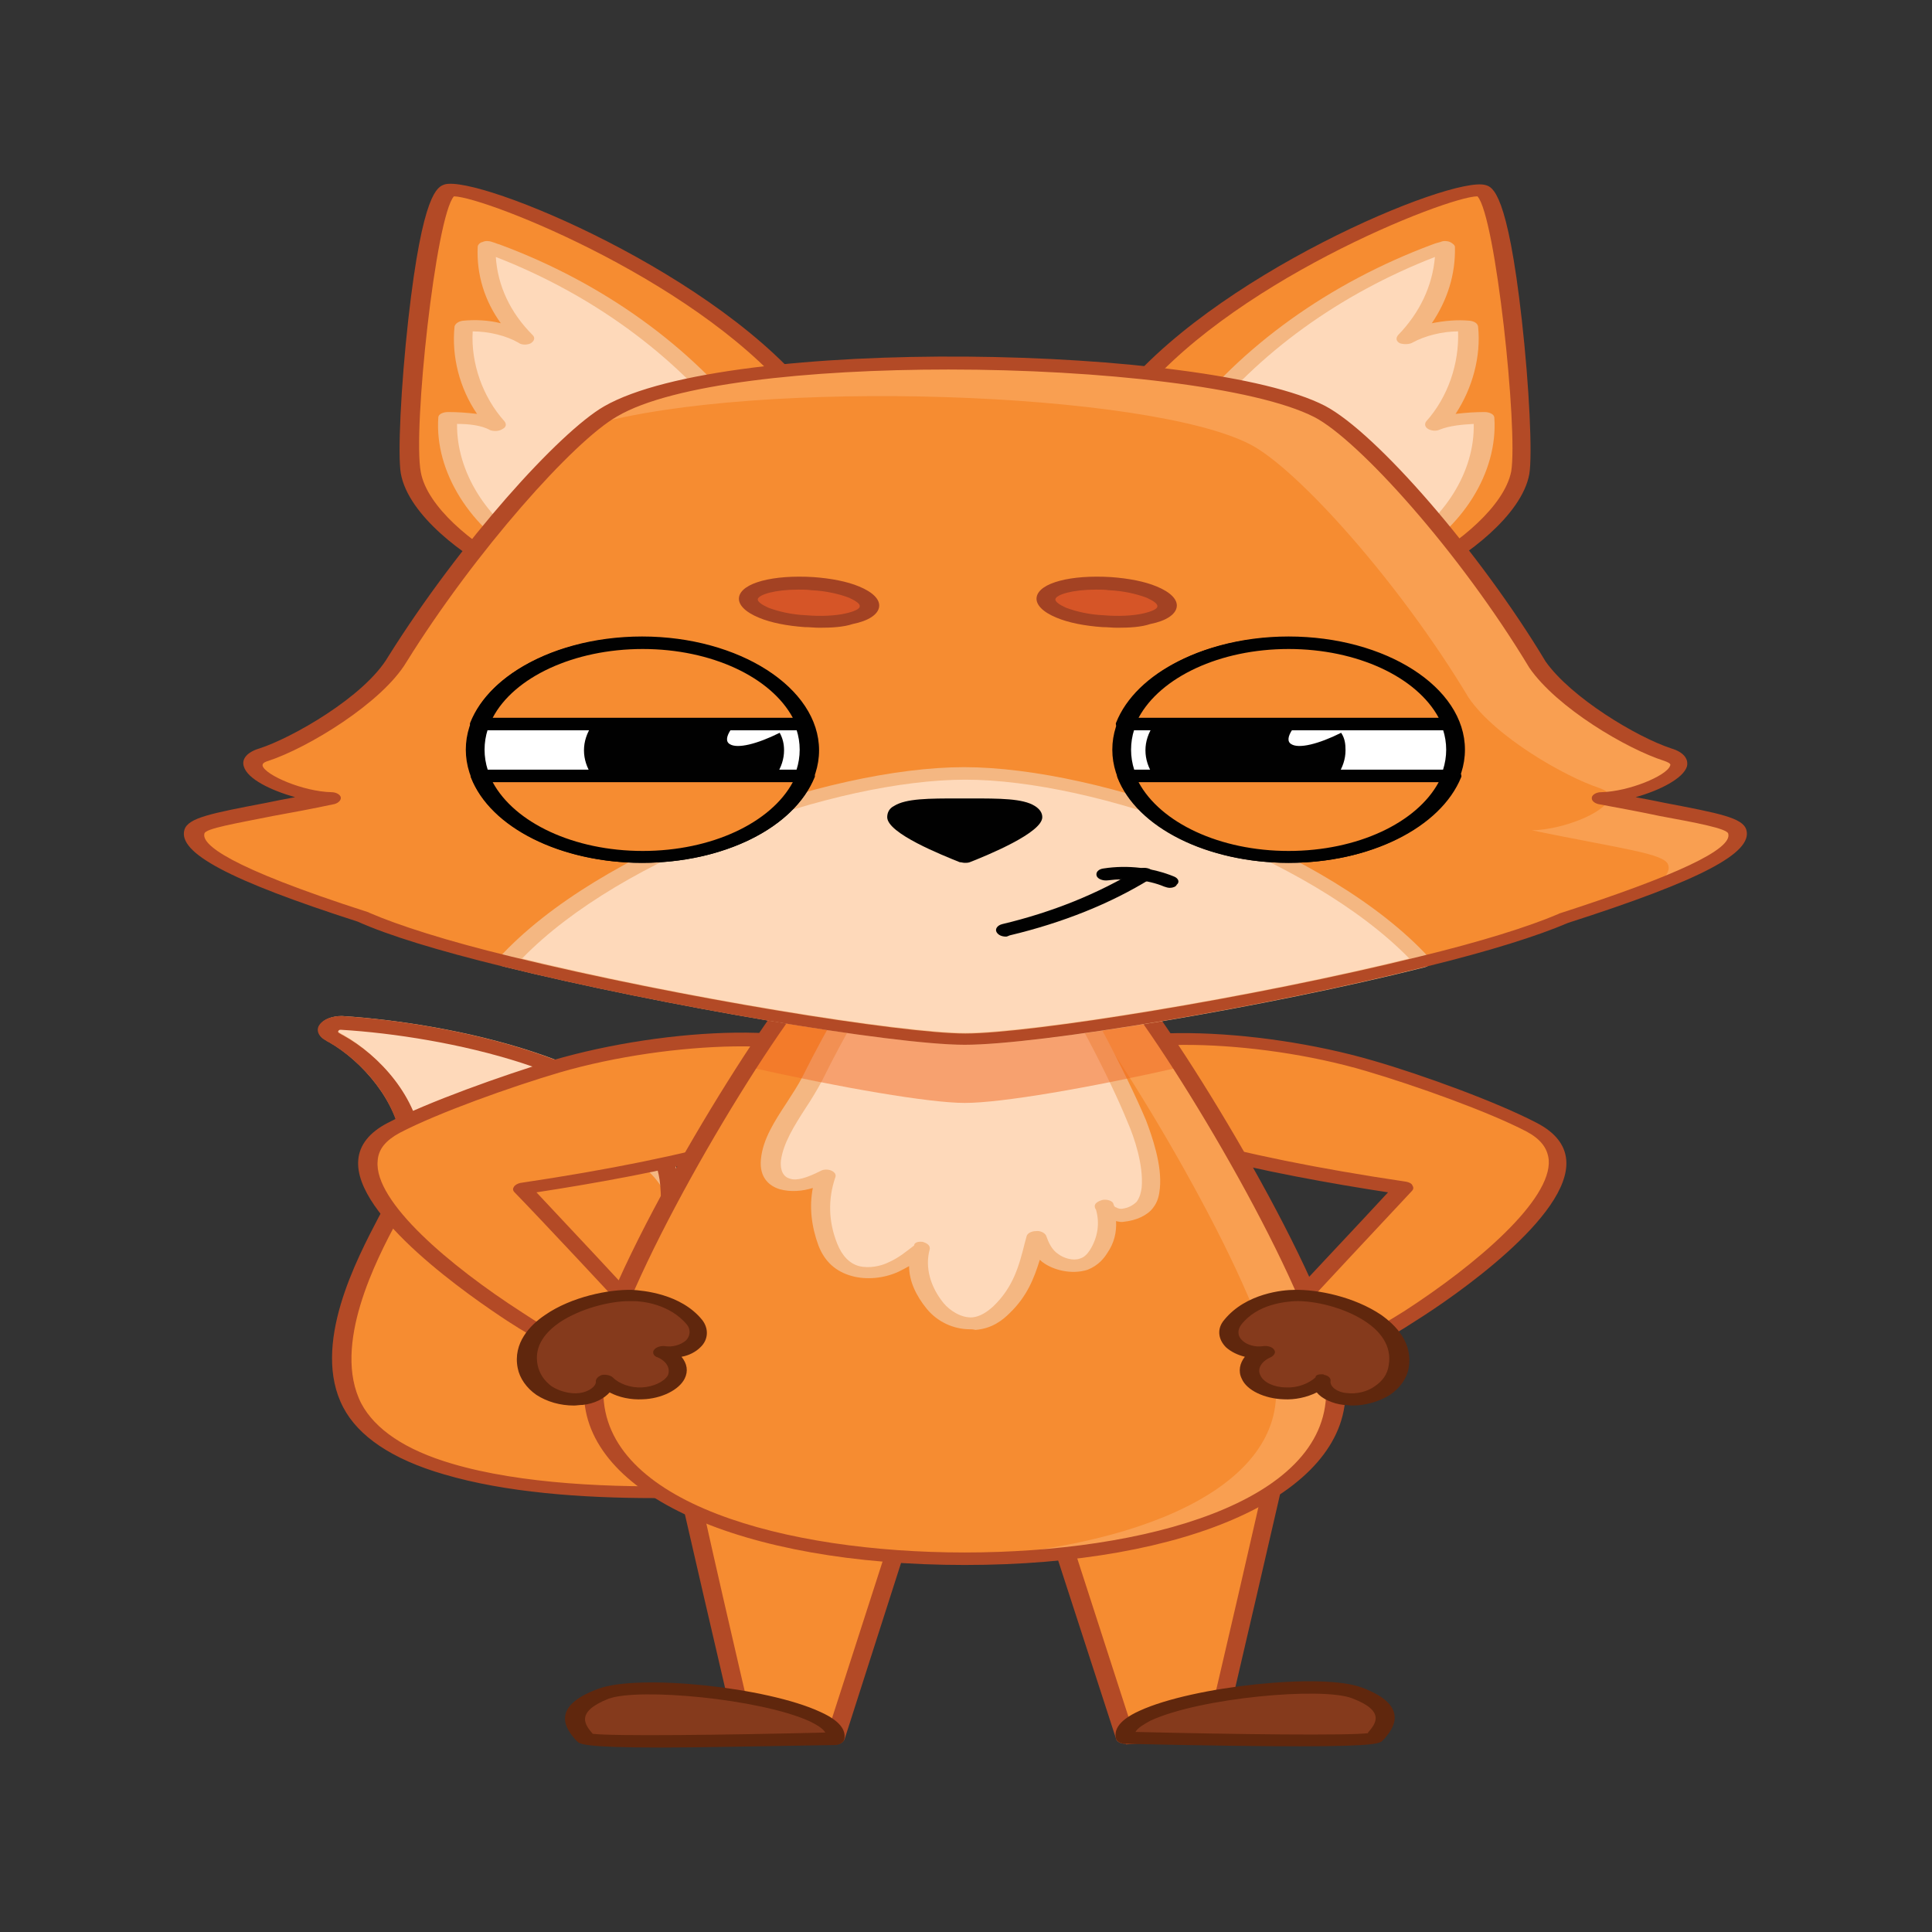<?xml version="1.0" encoding="utf-8"?>
<!-- Generator: Adobe Illustrator 25.2.1, SVG Export Plug-In . SVG Version: 6.00 Build 0)  -->
<svg version="1.1" id="Layer_1" xmlns="http://www.w3.org/2000/svg" xmlns:xlink="http://www.w3.org/1999/xlink" x="0px" y="0px"
	 viewBox="0 0 309 309" style="enable-background:new 0 0 309 309;" xml:space="preserve">
<rect x="0" y="0" width="309" height="309" fill="#333333" stroke="none"/>
<style type="text/css">
	.st0{fill:#F68C31;}
	.st1{fill:#FED9BA;}
	.st2{fill:#F4B782;}
	.st3{fill:#B34A26;}
	.st4{fill:#853A1C;}
	.st5{fill:#60270D;}
	.st6{fill:#F99F51;}
	.st7{opacity:0.5;fill:#F06B24;enable-background:new    ;}
	.st8{fill:#FFFFFF;}
	.st9{fill:#010101;}
	.st10{fill:#D65527;}
	.st11{fill:#A34223;}
</style>
<g>
	<g>
		<path class="st0" d="M138.6,235.8c-9.7,2.5-72.6,8.3-82.4-11.1c-5.2-10.4,1.4-20.9,6.4-31.2l0,0c1.8-3.7,2.9-6.6,3-8.1
			c0.7-8.2-6.3-16.3-12.2-19.5c-0.2-0.1-0.3-0.2-0.6-0.3c-1.5-0.8-0.5-2.3,1.4-2.2c19,1.2,42.4,6.5,50.6,19.5
			c0.9,1.5,1.6,3.7,1.9,6.4c0.9,11.4-3.4,25.2-2.2,29.8c1.5,5.7,8.1,11.1,22.2,10.6C141,229.3,148.4,233.3,138.6,235.8z"/>
		<g>
			<path class="st1" d="M107,189.4c-1.8-2.7-4.8-5-8.5-6.6c-1.6-0.7-3.5-1.2-5.2-0.7c-1.1,0.3-1.8,1.2-2,1.9c-0.2,0.8-0.3,1.4,0,2.2
				c-1.6-2.8-5.1-5-9.2-6.2c-1.2-0.3-2.5-0.6-3.8-0.6c-1.3,0.1-2.7,0.3-3.5,1c-0.8,0.7-1,1.5-1.1,2.4c-0.3,2.8,0.2,5.5,1.6,8.1
				c-0.8-1.2-2.9-1.9-5-1.8c-2.2,0.1-4.3,1.1-5.6,2.3c-0.7,0.6-1.2,1.4-1.7,2.2c1.8-3.7,2.9-6.6,3-8.1c0.1-0.6,0.1-1.2,0-1.8
				c0-0.2,0-0.4-0.1-0.7V183c-0.8-7.3-6.9-14-12.1-16.9c-0.2-0.1-0.3-0.2-0.6-0.3c-1.5-0.8-0.5-2.3,1.4-2.2
				c19,1.2,45.3,7.6,50.6,19.5C105.9,184.6,106.8,186.8,107,189.4z"/>
			<g>
				<path class="st2" d="M62.8,194.6c-0.2,0-0.3,0-0.5-0.1c-0.8-0.2-1.1-0.7-0.9-1.2c1.7-3.5,2.8-6.4,2.9-7.8c0.1-0.6,0.1-1.2,0-1.8
					c0-0.2,0-0.4,0-0.6c0-0.1,0-0.1,0-0.1c-0.7-6.8-6.4-13.3-11.6-16.3l-0.2-0.1c-0.1-0.1-0.3-0.1-0.3-0.2c-1.2-0.6-1.6-1.7-1-2.5
					c0.6-0.9,2-1.4,3.5-1.4c17.7,1.1,46.1,7.3,52,20.2c0.7,1.6,1.7,3.8,1.9,6.6c0,0.5-0.4,0.9-1.2,1c-0.7,0.1-1.5-0.1-1.7-0.6
					c-1.6-2.5-4.5-4.7-8-6.2c-0.9-0.4-2.6-1-3.7-0.6c-0.6,0.2-1,0.7-1.2,1.2c-0.2,0.7-0.2,1.2,0,1.9c0.1,0.5-0.3,0.9-1.1,1.1
					c-0.8,0.1-1.6-0.1-1.8-0.6c-1.6-2.5-4.6-4.6-8.5-5.7c-1.2-0.3-2.2-0.5-3.2-0.5c-0.9,0-1.9,0.3-2.3,0.7c-0.6,0.4-0.7,1.2-0.8,1.8
					c-0.3,2.7,0.2,5.3,1.5,7.7c0.3,0.5-0.2,1.1-0.9,1.2s-1.6-0.1-1.9-0.5c-0.5-0.7-2.1-1.3-3.5-1.2c-1.6,0.1-3.3,0.8-4.5,1.9
					c-0.6,0.6-1.1,1.4-1.6,2C63.9,194.3,63.3,194.6,62.8,194.6z M67.3,183c0,0.2,0.1,0.5,0.1,0.7c0,0.6,0,1.2,0,1.9
					c-0.1,0.8-0.3,1.9-0.9,3.4c1.1-0.4,2.3-0.7,3.5-0.8c0.9-0.1,1.7,0.1,2.5,0.2c-0.5-1.8-0.7-3.8-0.5-5.6c0.1-0.9,0.3-2,1.5-2.9
					c1-0.8,2.8-1.3,4.7-1.4c1.4,0,2.8,0.2,4.5,0.7c3,0.8,5.6,2.2,7.6,3.9c0.5-0.8,1.4-1.4,2.4-1.8c1.3-0.4,3.5-0.6,6.7,0.8
					c1.9,0.8,3.6,1.8,5.1,2.9c-0.3-0.6-0.4-1.1-0.7-1.6c-5.4-11.9-32.4-17.8-49.3-18.8c-0.3,0-0.3,0.1-0.4,0.2
					c-0.1,0.2,0.1,0.3,0.1,0.3c0.2,0.1,0.3,0.2,0.5,0.3l0.2,0.1c5.7,3.2,11.9,10.3,12.6,17.6C67.3,182.9,67.3,183,67.3,183z"/>
			</g>
		</g>
		<g>
			<path class="st3" d="M104.6,239.6c-11.6,0-23.8-0.9-33.6-3.8c-8.3-2.4-13.7-6.1-16.1-10.7c-5.2-9.9,2.2-23.8,5.7-30.5l0.7-1.3
				l0,0c1.7-3.5,2.8-6.4,2.9-7.8c0.1-0.6,0.1-1.2,0-1.8c0-0.2,0-0.4,0-0.6c0-0.1,0-0.1,0-0.1c-0.7-7.1-6.5-13.4-11.6-16.3l-0.2-0.1
				c-0.1-0.1-0.3-0.1-0.3-0.2c-1.2-0.6-1.6-1.7-1-2.5c0.6-0.9,2-1.4,3.5-1.4c17.7,1.1,46.1,7.3,52,20.2c0.7,1.6,1.7,3.8,1.9,6.6
				c0.5,6.2-0.6,13.3-1.4,18.9c-0.7,4.8-1.3,8.8-0.8,10.8c0.6,2.4,4,10.4,20.5,9.8c9.3-0.3,16.7,1.3,17.7,3.8c0.3,0.9,0.1,2.7-5.3,4
				l0,0C135.1,237.8,120.5,239.6,104.6,239.6z M64.2,194l-0.7,1.3c-3.2,6-10.5,19.9-5.7,29.2c2.2,4.1,7,7.4,14.5,9.6
				c21.9,6.5,59.2,2.6,65.8,0.9l0,0c2.6-0.7,3.5-1.4,3.5-1.8c-0.3-0.9-5.1-2.7-14.5-2.3c-15.2,0.6-22.3-5.5-23.7-11.4
				c-0.6-2.3,0-6.2,0.8-11.3c0.9-5.6,1.9-12.5,1.4-18.6c-0.2-2.5-1.1-4.6-1.8-6.1c-5.4-11.9-32.4-17.8-49.3-18.8
				c-0.3,0-0.3,0.1-0.4,0.2c-0.1,0.2,0.1,0.3,0.1,0.3c0.2,0.1,0.3,0.2,0.5,0.3l0.2,0.1c5.8,3.2,11.9,9.9,12.6,17.6v0.1
				c0,0.2,0.1,0.5,0.1,0.7c0,0.6,0,1.2,0,1.9C67.2,187.2,66.1,190.1,64.2,194L64.2,194C64.2,193.9,64.2,194,64.2,194z"/>
		</g>
	</g>
	<g>
		<path class="st0" d="M63,180.3c6.3-3.3,18.3-7.6,26-9.8c17.6-5.1,42.2-6.2,46.7-0.3c7.9,10.4-40,18-52.1,19.9
			c4,4.1,17.4,18.5,18.6,19.9c2.5,0.6-11,6.1-10.9,4.8c0,0-1.3,0.7-9-4.3C75.9,206.3,48.6,187.7,63,180.3z"/>
		<g>
			<path class="st3" d="M91.6,216c-0.1,0-0.2,0-0.2,0c-0.3,0-0.4-0.1-0.7-0.1c-1.6-0.2-4.3-1.2-9.5-4.6
				c-5.8-3.8-24.7-16.8-23.9-25.8c0.2-2.4,1.8-4.4,4.7-5.9l0,0c6.3-3.3,18.4-7.6,26.3-10c18.4-5.4,43.6-6.5,48.6,0.2
				c1.4,1.8,1.4,3.6,0.1,5.4c-5.5,7.4-33.5,12.8-51.2,15.5c4.6,4.9,15.4,16.4,17.3,18.6c0.6,0.3,0.9,0.8,0.6,1.3
				C103.4,212.3,94.2,216,91.6,216z M90.4,214.1L90.4,214.1L90.4,214.1z M90.4,214L90.4,214L90.4,214z M90.4,214L90.4,214L90.4,214z
				 M90.4,214L90.4,214L90.4,214z M91.4,213.8c0.3,0,0.4,0.1,0.7,0.1c0,0,0.1,0,0.1,0.1c2-0.4,7.2-2.7,8.6-3.6
				c-1.8-2-14.4-15.5-18.5-19.7c-0.3-0.3-0.3-0.6-0.1-0.9s0.6-0.5,1-0.6c28.3-4.2,47.4-9.7,51.1-14.7c0.9-1.3,0.9-2.5,0-3.7
				c-3.7-4.9-26.7-4.5-44.7,0.7c-7.8,2.3-19.6,6.5-25.7,9.7l0,0c-2.2,1.2-3.4,2.6-3.5,4.5c-0.6,6.5,11.6,16.8,23.1,24.2
				c5.1,3.4,7.1,4,7.6,4.1C91.2,213.8,91.3,213.8,91.4,213.8z M91.2,213.9L91.2,213.9L91.2,213.9z"/>
		</g>
	</g>
	<g>
		<path class="st0" d="M245.2,180.3c-6.3-3.3-18.3-7.6-26-9.8c-17.6-5.1-42.2-6.2-46.7-0.3c-7.9,10.4,40,18,52.1,19.9
			c-4,4.1-17.4,18.5-18.6,19.9c-2.5,0.6,11,6.1,10.9,4.8c0,0,1.3,0.7,9-4.3C232.2,206.3,259.6,187.7,245.2,180.3z"/>
		<g>
			<path class="st3" d="M216.5,216c-2.6,0-11.7-3.7-12.4-5.4c-0.2-0.5,0.1-0.9,0.6-1.3c1.9-2.2,12.8-13.7,17.3-18.6
				c-17.6-2.7-45.6-8.1-51.2-15.5c-1.3-1.8-1.3-3.6,0.1-5.4c5.1-6.6,30.4-5.5,48.6-0.2c8,2.3,20,6.7,26.3,10l0,0
				c2.9,1.5,4.5,3.5,4.7,5.9c0.8,9-18.1,22-24,25.7c-5.2,3.4-7.8,4.5-9.4,4.6C217,215.9,216.8,216,216.5,216
				C216.6,216,216.6,216,216.5,216z M217.7,214.1L217.7,214.1L217.7,214.1z M217.7,214L217.7,214L217.7,214z M217.7,214L217.7,214
				L217.7,214z M217.7,214L217.7,214L217.7,214z M217.7,214L217.7,214L217.7,214z M207.4,210.3c1.4,1,6.7,3.3,8.6,3.6
				c0,0,0.1,0,0.1-0.1c0.3-0.1,0.7-0.1,0.9-0.1c0.4-0.1,2.4-0.7,7.6-4c11.6-7.5,23.6-17.8,23.1-24.2c-0.2-1.9-1.3-3.3-3.5-4.5l0,0
				c-6.1-3.2-17.9-7.4-25.7-9.7c-17.9-5.3-41-5.6-44.7-0.7c-0.9,1.3-0.9,2.5,0,3.7c3.7,5,22.8,10.5,51.1,14.7c0.5,0.1,0.9,0.3,1,0.6
				c0.2,0.3,0.2,0.6-0.1,0.9C221.8,194.8,209.2,208.2,207.4,210.3z"/>
		</g>
	</g>
	<g>
		<g>
			<path class="st0" d="M204.9,231.7c-0.8,4-10.4,45-10.4,45l-14.5,1.2l-12.4-38.5L204.9,231.7z"/>
			<path class="st3" d="M180,278.9c-0.7,0-1.4-0.3-1.5-0.8l-12.5-38.5c-0.2-0.5,0.3-1,1-1.1l37.3-7.6c0.5-0.1,1-0.1,1.5,0.2
				s0.6,0.6,0.5,0.9c-0.8,3.9-10,43.4-10.4,45c-0.1,0.4-0.6,0.8-1.3,0.8l-14.5,1.2C180.1,278.9,180,278.9,180,278.9z M169.3,240
				l11.9,36.8l12-0.9c1.2-5.1,8.2-35,9.8-42.7L169.3,240z"/>
		</g>
		<g>
			<path class="st4" d="M180,277.9c-1.8-5.5,29.5-9.9,37-7.1c7.5,2.8,3.6,6.1,2.8,7.1C219.1,278.9,180,277.9,180,277.9z"/>
			<path class="st5" d="M207.9,279.3c-6,0-14.9-0.1-27.9-0.4c-0.7,0-1.3-0.3-1.5-0.8c-0.3-1.1,0-2.8,3.8-4.5
				c8.5-3.9,29.2-6.1,35.5-3.7c8.1,3,4.7,6.9,3.7,8.1c-0.1,0.1-0.2,0.2-0.3,0.3C220.8,278.8,220.4,279.3,207.9,279.3z M181.6,277
				c16.3,0.4,34,0.6,37.2,0.2c0,0,0,0,0-0.1c1.1-1.3,3-3.4-2.6-5.5c-4.8-1.8-24.2-0.1-32.2,3.6C183.1,275.7,182,276.3,181.6,277z
				 M219.1,277.1L219.1,277.1L219.1,277.1z"/>
		</g>
	</g>
	<g>
		<g>
			<path class="st0" d="M108.7,231.7c0.8,4,10.4,45.1,10.4,45.1l14.5,1.2l12.4-38.7L108.7,231.7z"/>
			<path class="st3" d="M133.6,279c-0.1,0-0.1,0-0.2,0l-14.5-1.2c-0.7-0.1-1.2-0.4-1.3-0.8c-0.4-1.7-9.6-41.2-10.4-45.2
				c-0.1-0.3,0.2-0.7,0.5-0.9c0.4-0.2,0.9-0.3,1.5-0.2l37.3,7.6c0.8,0.2,1.2,0.7,1,1.1l-12.4,38.7C134.9,278.7,134.3,279,133.6,279z
				 M120.4,276l12,0.9l11.9-36.9l-33.6-6.9C112.2,240.9,119.2,270.9,120.4,276z"/>
		</g>
		<g>
			<path class="st4" d="M133.6,278.1c1.8-5.5-29.5-10-37-7.1s-3.6,6.1-2.8,7.1C94.5,279.1,133.6,278.1,133.6,278.1z"/>
			<path class="st5" d="M105.7,279.5c-12.6,0-13-0.6-13.4-1c-0.1-0.1-0.2-0.2-0.3-0.3c-1.1-1.3-4.5-5.1,3.7-8.1
				c6.4-2.4,26.9-0.3,35.5,3.7c3.8,1.7,4.1,3.4,3.8,4.5c-0.2,0.4-0.7,0.8-1.5,0.8C120.6,279.3,111.7,279.5,105.7,279.5z
				 M133.6,278.1L133.6,278.1L133.6,278.1z M94.8,277.3c3.2,0.4,20.9,0.2,37.2-0.2c-0.4-0.7-1.5-1.3-2.5-1.8
				c-7.9-3.6-27.3-5.4-32.2-3.6C91.8,273.9,93.7,276,94.8,277.3C94.8,277.2,94.8,277.3,94.8,277.3z"/>
		</g>
	</g>
	<g>
		<path class="st0" d="M181.8,160h-55C116.6,173.4,95,210.3,95,222.7c0,17.2,27.4,26.7,59.3,26.7s59.3-9.4,59.3-26.7
			C213.7,210.3,191.9,173.4,181.8,160z"/>
		<path class="st6" d="M213.7,222.7c0,17.2-27.4,26.7-59.3,26.7c-1.6,0-3.2,0-4.8-0.1c29.8-0.9,54.5-10.2,54.5-26.6
			c0-12.4-21.7-49.3-31.8-62.7h9.6C191.9,173.4,213.7,210.3,213.7,222.7z"/>
		<g>
			<path class="st1" d="M181.6,179.3c-3.2-7.9-10.4-21.5-14.7-27.1h-25.3c-3.1,4.1-7.7,11.8-11.8,20.1c-2.2,4.4-6.2,8.5-6.6,13.1
				c-0.2,1.4,0.2,3.2,2.2,3.9c2.2,0.7,4.7-0.3,6.6-1.4c-1.2,3.6-1.1,7.5,0.3,11.1c0.7,1.7,1.9,3.6,4.5,4.3c2,0.5,4.3,0.1,6-0.7
				s3.1-1.9,4.4-2.9c-0.8,3.2,0.1,6.4,2.4,9.2c1.3,1.5,3.5,3,6,2.8c2-0.2,3.4-1.2,4.5-2.3c3.7-3.6,4.4-7.5,5.5-11.6
				c0.5,1.2,1,2.5,2.2,3.4c1.3,0.9,3.5,1.5,5.3,1c1.3-0.4,2-1.3,2.5-2.1c1.4-2.3,1.6-4.9,0.8-7.2c0.1,0.9,1.7,1.6,3.2,1.5
				c1.5-0.1,2.7-0.8,3.4-1.7c0.7-0.8,0.9-1.8,0.9-2.7C184,186.6,182.9,182.5,181.6,179.3z"/>
			<g>
				<path class="st2" d="M155.1,212.6c-2.6,0-5.2-1.2-6.9-3.3s-2.8-4.4-2.8-6.8c-0.5,0.3-1.1,0.6-1.7,0.9c-2.4,1.1-5.2,1.3-7.4,0.7
					c-2.6-0.7-4.4-2.3-5.4-4.9c-1.1-3-1.5-6.1-0.9-9.2c-1.6,0.5-3.5,0.7-5.3,0.2c-1.6-0.5-3.3-1.8-3-4.8c0.3-3.2,2.2-6.1,4.1-9
					c0.9-1.4,1.9-2.9,2.6-4.3c4-8,8.7-16,11.9-20.2c0.3-0.3,0.8-0.6,1.4-0.6h25.4c0.6,0,1.1,0.2,1.4,0.6
					c4.4,5.9,11.6,19.7,14.8,27.3l0,0c0.9,2.4,2.6,7.1,2.2,10.9c-0.1,1-0.3,2.1-1.1,3.1c-0.9,1.2-2.7,2-4.6,2.2
					c-0.4,0.1-0.9,0-1.3-0.1c0.1,1.8-0.3,3.5-1.4,5.1c-0.5,0.8-1.4,2-3.2,2.7c-2.6,0.8-5.5,0-7.1-1.2c-0.2-0.1-0.3-0.3-0.5-0.4
					c-0.9,2.9-2,5.8-4.8,8.5c-1.1,1.1-2.8,2.5-5.5,2.7C155.6,212.6,155.4,212.6,155.1,212.6z M147.2,198.6c0.2,0,0.4,0,0.6,0.1
					c0.6,0.2,1,0.6,0.9,1.1c-0.8,2.9,0.1,6,2.2,8.6c1,1.2,2.8,2.4,4.6,2.3c1.1-0.1,2.2-0.7,3.4-1.8c3.2-3.1,4.1-6.5,5-10.1l0.3-1.1
					c0.1-0.4,0.7-0.8,1.5-0.8c0.7-0.1,1.4,0.3,1.6,0.7c0.4,1.1,0.9,2.3,2,3c0.8,0.6,2.3,1.1,3.4,0.7c0.7-0.2,1.2-0.7,1.7-1.5
					c1.2-2,1.5-4.2,0.9-6.3c-0.1-0.2-0.2-0.3-0.2-0.5c-0.1-0.5,0.5-0.9,1.3-1.1c0.8-0.1,1.6,0.2,1.7,0.7c0,0.1,0.1,0.2,0.1,0.3
					c0.1,0.1,0.2,0.2,0.3,0.2c0.3,0.2,0.8,0.3,1.1,0.2c0.8-0.1,1.6-0.5,2.2-1.1c0.5-0.7,0.7-1.5,0.8-2.3c0.3-3.6-1.2-8-2.2-10.3l0,0
					c-2.9-7.2-9.7-20.3-14.1-26.3h-23.4c-3.2,4.3-7.6,11.8-11.4,19.5c-0.8,1.5-1.7,3-2.7,4.5c-1.8,2.8-3.5,5.5-3.9,8.3
					c-0.1,0.9,0,2.5,1.4,2.9c1.1,0.4,2.7-0.1,4.9-1.2c0.5-0.3,1.2-0.3,1.7-0.1c0.5,0.2,0.9,0.6,0.7,1.1c-1.2,3.5-1.1,7.1,0.3,10.6
					c0.8,2,2,3.2,3.5,3.6c1.6,0.4,3.5,0,4.7-0.6c1.6-0.7,2.8-1.7,4.1-2.7C146.2,198.8,146.7,198.6,147.2,198.6z"/>
			</g>
		</g>
		<path class="st7" d="M189.1,170.6c-14.9,3.4-28.9,5.8-34.8,5.8c-5.6,0-19.7-2.4-34.8-5.8c2.7-4.2,5.2-7.8,7.2-10.5h55
			C183.8,162.7,186.3,166.4,189.1,170.6z"/>
		<g>
			<path class="st3" d="M154.3,250.3c-35.8,0-60.9-11.3-60.9-27.6c0-12.9,22.3-50.2,32-63.1c0.3-0.3,0.8-0.6,1.4-0.6h55
				c0.6,0,1.1,0.2,1.4,0.6c9.7,12.9,32,50.2,32,63.1C215.1,239,190.1,250.3,154.3,250.3z M127.8,160.9c-11,14.7-31.3,50.2-31.3,61.7
				c0,17.8,29.1,25.7,57.8,25.7c28.8,0,57.8-8,57.8-25.7c0-11.6-20.4-47-31.3-61.7H127.8z"/>
		</g>
	</g>
	<g>
		<g>
			<g>
				<path class="st0" d="M227.9,91c6-2.9,14.1-9.5,15.3-15.4c1.1-6-2.2-44-6.1-45.1c-3.9-1.2-42,13.7-57.4,33.8
					C171.4,75.3,227.9,91,227.9,91z"/>
				<g>
					<path class="st3" d="M227.9,92c-0.2,0-0.4,0-0.6-0.1c-1.7-0.5-43-12.1-49.2-22.6c-1.1-1.9-1-3.7,0.2-5.4
						c15-19.7,53.9-35.9,59.3-34.3c1.1,0.3,3.5,1.1,5.8,21.6c1.2,10.7,1.7,21.5,1.2,24.6c-1.2,6.7-10.4,13.4-15.9,16.1
						C228.5,91.9,228.2,92,227.9,92z M236.3,31.4c-4.8,0-40.5,14-55.2,33.4c-0.9,1.2-0.9,2.4-0.1,3.8c5.2,9,40.8,19.6,46.7,21.2
						c5.4-2.8,12.9-8.8,14-14.4C242.8,68.7,239.2,34.5,236.3,31.4L236.3,31.4z"/>
				</g>
			</g>
			<g>
				<path class="st1" d="M237.2,66.8c0.6,8.5-4.9,17.3-13.8,22.1c-6-2.3-11.6-5.1-17.1-8.3c-6-3.5-11.5-7.7-16.2-12.2
					c9.6-12.4,23.5-22.5,39.8-28.5c0.4-0.2,0.8-0.3,1.2-0.4c0.1,5.3-1.9,10.5-6.1,14.7c2.7-1.6,6.6-2.3,9.7-2
					c0.5,5.4-1.3,11.3-5.2,15.8C231.8,66.9,234.8,66.8,237.2,66.8z"/>
				<g>
					<path class="st2" d="M223.5,89.8c-0.3,0-0.5-0.1-0.8-0.1c-6-2.3-11.8-5.1-17.3-8.4c-6.2-3.7-11.7-7.9-16.4-12.4
						c-0.3-0.3-0.3-0.7-0.1-0.9c9.5-12.6,23.8-22.8,40.2-28.9c0.5-0.2,0.9-0.3,1.3-0.4c0.4-0.2,1-0.2,1.5,0c0.4,0.2,0.8,0.5,0.8,0.8
						c0.1,4.4-1.2,8.5-3.7,12.2c2-0.4,4.1-0.6,6.1-0.4c0.7,0.1,1.2,0.4,1.3,0.9c0.5,4.8-0.9,9.9-3.6,14c1.6-0.2,3.2-0.3,4.6-0.3
						c0.9,0,1.6,0.4,1.6,0.9c0.6,8.7-5.1,17.9-14.3,22.8C224.2,89.7,223.9,89.8,223.5,89.8z M192,68.3c4.5,4.2,9.7,8.1,15.4,11.6
						c5,3,10.4,5.6,15.9,7.8c7.7-4.5,12.6-12.3,12.4-19.9c-1.9,0.1-3.9,0.3-5.4,0.9c-0.6,0.3-1.4,0.2-1.9-0.1
						c-0.5-0.3-0.6-0.8-0.3-1.2c3.5-3.9,5.3-9.3,5.1-14.4c-2.5,0-5.3,0.7-7.3,1.8c-0.5,0.3-1.4,0.3-2,0.1c-0.6-0.3-0.7-0.8-0.3-1.3
						c3.5-3.6,5.5-7.9,5.9-12.5C214.3,47,201.1,56.5,192,68.3z"/>
				</g>
			</g>
		</g>
		<g>
			<g>
				<path class="st0" d="M80.9,91c-6-2.9-14.1-9.5-15.3-15.4c-1.1-6,2.2-44,6.1-45.1s42,13.7,57.4,33.8C137.4,75.3,80.9,91,80.9,91z
					"/>
				<g>
					<path class="st3" d="M80.9,92c-0.3,0-0.6-0.1-0.9-0.2c-5.4-2.6-14.7-9.3-15.9-16.1c-0.5-3,0-13.8,1.2-24.6
						c2.3-20.5,4.7-21.2,5.8-21.6c5.4-1.6,44.3,14.5,59.3,34.3c1.2,1.7,1.3,3.4,0.2,5.4c-6,10.6-47.4,22.1-49.2,22.6
						C81.4,92,81.2,92,80.9,92z M72.6,31.4c-2.9,3.2-6.6,37.3-5.3,44.1c1,5.6,8.5,11.6,14,14.4c5.9-1.7,41.5-12.3,46.7-21.2
						c0.8-1.4,0.8-2.7-0.1-3.8C113.1,45.5,77.7,31.5,72.6,31.4z"/>
				</g>
			</g>
			<g>
				<path class="st1" d="M71.5,66.8c-0.6,8.5,4.9,17.3,13.8,22.1c6-2.3,11.6-5.1,17.1-8.3c6-3.5,11.5-7.7,16.2-12.2
					c-9.5-12.4-23.5-22.5-39.7-28.5c-0.4-0.2-0.8-0.3-1.2-0.4c-0.1,5.3,1.9,10.5,6.1,14.7c-2.7-1.6-6.6-2.3-9.7-2
					c-0.5,5.4,1.3,11.3,5.2,15.8C77,66.9,74,66.8,71.5,66.8z"/>
				<g>
					<path class="st2" d="M85.3,89.8c-0.3,0-0.7-0.1-0.9-0.2c-9.2-5-14.9-14.2-14.3-22.8c0-0.6,0.8-0.9,1.6-0.9c1.4,0,3,0.1,4.6,0.3
						c-2.8-4.1-4.1-9.2-3.6-14c0.1-0.4,0.6-0.8,1.3-0.9c2-0.2,4.1-0.1,6.1,0.4c-2.6-3.6-3.9-7.8-3.7-12.2c0-0.3,0.3-0.7,0.8-0.8
						c0.4-0.2,1-0.2,1.5,0c0.4,0.1,0.8,0.3,1.2,0.4c16.5,6.1,30.8,16.4,40.3,29c0.3,0.3,0.2,0.7-0.1,0.9
						c-4.7,4.5-10.2,8.7-16.4,12.4c-5.4,3.3-11.3,6.1-17.3,8.4C85.8,89.7,85.6,89.8,85.3,89.8z M73.1,67.8
						c-0.1,7.6,4.7,15.4,12.4,19.9c5.5-2.2,10.8-4.8,15.9-7.8c5.9-3.5,11-7.4,15.4-11.6c-9.1-11.7-22.3-21.3-37.5-27.2
						c0.3,4.6,2.3,8.9,5.9,12.5c0.4,0.4,0.3,0.9-0.3,1.3c-0.6,0.3-1.5,0.3-2-0.1c-1.9-1.1-4.7-1.8-7.3-1.8
						c-0.3,5.1,1.6,10.5,5.1,14.4c0.3,0.4,0.3,0.9-0.3,1.2C79.8,69,79,69,78.4,68.8C77,68,74.9,67.8,73.1,67.8z"/>
				</g>
			</g>
		</g>
		<g>
			<path class="st0" d="M277.8,133c-0.6-1.8-7.2-2.5-21.8-5.5c6.6-0.2,16.4-5,10.7-6.8c-5.4-1.8-16.5-8.1-20.8-14.4
				c-11.2-18.4-27.5-36.7-34.9-40.5c-18.2-9.5-93.9-11.2-113.3,0c-7,4-22.9,21.6-34.1,39.6c-3.8,6.5-15.6,13.4-21.3,15.2
				c-5.7,1.8,4.1,6.6,10.7,6.8l0,0c-14.6,3-21.2,3.6-21.8,5.5c-1.3,4,14.8,9.7,27,13.6c5,2.3,13.3,4.8,23,7.1
				c26.1,6.5,62.4,12.4,73.1,12.4c11.2,0,47.3-5.9,73.1-12.4c9.4-2.3,17.4-4.7,22.5-6.9C262.3,142.9,279.1,137.1,277.8,133z"/>
			<g>
				<path class="st1" d="M227.6,153.8c-25.9,6.5-61.9,12.4-73.1,12.4c-10.8,0-47.1-6-73.1-12.4c16.1-17.6,52.2-30,73.1-30
					C175.4,123.7,211.4,136.2,227.6,153.8L227.6,153.8z"/>
				<g>
					<path class="st2" d="M154.4,167.1c-11.6,0-48.7-6.3-73.8-12.5c-0.4-0.1-0.8-0.3-0.9-0.6c-0.2-0.3-0.1-0.6,0.1-0.8
						c16-17.5,52.5-30.5,74.4-30.5s58.5,13.1,74.4,30.5c0.1,0.1,0.1,0.2,0.2,0.3c0.2,0.5-0.2,1-0.9,1.2
						C202.9,161,166.4,167.1,154.4,167.1z M83.5,153.3c26.7,6.5,60.9,11.9,70.9,11.9c10.2,0,44.5-5.4,71-11.9
						c-16-16.4-50.3-28.6-71-28.6C133.7,124.7,99.5,136.8,83.5,153.3z"/>
				</g>
			</g>
			<path class="st6" d="M255.7,126c-5.4-1.8-16.5-8.1-20.8-14.4C223.8,93.1,207.5,75,200,71.1c-16.3-8.5-78.7-10.7-105.5-3.1
				c1.1-0.9,2.2-1.7,3-2.2c19.4-11.2,95.1-9.5,113.3,0c7.4,3.8,23.7,22.1,34.8,40.5c4.3,6.2,15.4,12.7,20.8,14.4
				c5.3,1.7-2.8,6-9.2,6.7C257.4,126.9,256.9,126.4,255.7,126z"/>
			<path class="st6" d="M264.4,141.9c1.8-1.3,2.8-2.5,2.4-3.6c-0.6-1.8-7.2-2.5-21.8-5.5c5-0.1,11.6-2.8,12.3-5
				c13.5,2.7,19.8,3.4,20.4,5.2C278.5,135.6,272.2,138.8,264.4,141.9z"/>
			<g>
				<path class="st3" d="M154.3,167.1c-11.6,0-48.7-6.3-73.8-12.5c-10.6-2.6-18.4-5-23.3-7.2c-20.5-6.6-28.8-11-27.7-14.7
					c0.6-1.9,4.2-2.6,13.1-4.3c1.5-0.3,2.9-0.6,4.6-0.9c-3.9-1.1-7.6-2.9-8.2-4.9c-0.4-1.2,0.5-2.3,2.5-2.9
					c5-1.6,16.8-8.2,20.6-14.7c11.6-18.5,27.4-35.9,34.5-40c19.8-11.4,96.5-9.8,115.3-0.1c8.2,4.3,24.8,23.4,35.3,40.9
					c4.1,5.8,14.6,12.1,20.1,13.9c2,0.6,2.8,1.7,2.5,2.9c-0.6,1.9-4.3,3.8-8.2,4.9c1.6,0.3,3.2,0.6,4.6,0.9
					c8.9,1.7,12.5,2.4,13.1,4.3l0,0c1.1,3.7-7.3,8.1-28.5,14.9c-4.9,2.1-12.5,4.5-22.7,7C202.8,161,166.2,167.1,154.3,167.1z
					 M151.7,59.1c-22.3,0-44.2,2.3-53,7.5C91.8,70.5,76,88.2,65,105.9c-3.9,6.5-15.7,13.7-22.1,15.8c-1,0.3-0.9,0.6-0.9,0.8
					c0.5,1.5,6.5,4.1,11,4.2c0.8,0,1.4,0.4,1.5,0.8s-0.3,0.9-1,1.1c-3.8,0.8-7,1.4-9.8,1.9c-6,1.2-10.8,2-11,2.8
					c-0.5,1.7,3.5,5.3,26.2,12.6c0.1,0,0.1,0.1,0.2,0.1c4.6,2,12.4,4.5,22.7,7c26.9,6.6,62.4,12.3,72.6,12.3
					c10.4,0,46-5.7,72.6-12.3c9.9-2.4,17.5-4.8,22.2-6.8c0.1,0,0.1-0.1,0.2-0.1c18.6-6,27.8-10.3,27-12.8c-0.3-0.8-5-1.7-11-2.8
					c-2.8-0.6-6-1.2-9.8-1.9c-0.7-0.2-1.1-0.6-1-1.1c0.1-0.4,0.7-0.8,1.5-0.8c4.4-0.1,10.4-2.6,11-4.2c0.1-0.2,0.2-0.4-0.9-0.8
					c-6-1.9-17.2-8.5-21.6-14.9c-11.2-18.6-27.4-36.5-34.4-40.1C200.8,61.9,176,59.1,151.7,59.1z"/>
			</g>
		</g>
		<g>
			<g>
				<ellipse class="st8" cx="102.7" cy="120" rx="26.7" ry="17.1"/>
				<path class="st9" d="M102.7,138c-15.5,0-28.2-8.1-28.2-18.1s12.7-18.1,28.2-18.1S131,110,131,120S118.3,138,102.7,138z
					 M102.7,103.8c-13.9,0-25.2,7.2-25.2,16.1c0,8.9,11.3,16.1,25.2,16.1s25.2-7.2,25.2-16.1C127.9,111.1,116.6,103.8,102.7,103.8z"
					/>
			</g>
			<path class="st9" d="M125.4,120c0,5.6-7.2,10.2-16,10.2s-16-4.5-16-10.2c0-5.6,7.2-10.2,16-10.2c4.5,0,8.5,1.2,11.4,3.1
				c-3.6,2.7-5.4,5.3-4.1,6.1c1.2,0.8,4.4,0,8-1.8C125.2,118.1,125.4,119,125.4,120z"/>
		</g>
		<g>
			<g>
				<ellipse class="st8" cx="206.1" cy="120" rx="26.7" ry="17.1"/>
				<path class="st9" d="M206.1,138c-15.5,0-28.2-8.1-28.2-18.1s12.7-18.1,28.2-18.1s28.2,8.1,28.2,18.1S221.7,138,206.1,138z
					 M206.1,103.8c-13.9,0-25.2,7.2-25.2,16.1c0,8.9,11.3,16.1,25.2,16.1c13.9,0,25.2-7.2,25.2-16.1
					C231.3,111.1,220,103.8,206.1,103.8z"/>
			</g>
			<path class="st9" d="M215.2,120c0,5.6-7.2,10.2-16,10.2c-8.8,0-16-4.5-16-10.2c0-5.6,7.2-10.2,16-10.2c4.5,0,8.5,1.2,11.4,3.1
				c-3.6,2.7-5.4,5.3-4.1,6.1c1.2,0.8,4.4,0,8-1.8C215.1,118.1,215.2,119,215.2,120z"/>
		</g>
		<g>
			<path class="st10" d="M139.1,97.1c-0.3,1.7-4.9,2.7-10.3,2.3c-5.3-0.4-9.5-2-9.1-3.7c0.3-1.7,4.9-2.7,10.3-2.3
				C135.4,93.8,139.4,95.4,139.1,97.1z"/>
			<g>
				<path class="st11" d="M131.1,100.4c-0.8,0-1.6-0.1-2.4-0.1c-2.8-0.2-5.4-0.7-7.3-1.5c-2.2-0.9-3.4-2.1-3.2-3.3
					c0.4-2.3,5.5-3.6,11.9-3.2c2.8,0.2,5.4,0.7,7.3,1.5c2.2,0.9,3.4,2.1,3.2,3.3l0,0c-0.2,1.2-1.7,2.2-4.2,2.7
					C134.9,100.3,133,100.4,131.1,100.4z M127.7,94.3c-3.8,0-6.3,0.8-6.5,1.5c-0.1,0.4,0.6,0.9,1.7,1.4c1.6,0.6,3.7,1.1,6,1.2
					c2.3,0.2,4.7,0.1,6.4-0.3c1.3-0.3,2.2-0.7,2.2-1.1c0.1-0.4-0.6-0.9-1.7-1.4c-1.6-0.6-3.7-1.1-6-1.2
					C129.1,94.3,128.4,94.3,127.7,94.3z M139.1,97.1L139.1,97.1L139.1,97.1z"/>
			</g>
		</g>
		<g>
			<path class="st10" d="M186.8,97.1c-0.3,1.7-4.9,2.7-10.3,2.3c-5.3-0.4-9.5-2-9.1-3.7c0.3-1.7,4.9-2.7,10.3-2.3
				C183,93.8,187,95.4,186.8,97.1z"/>
			<g>
				<path class="st11" d="M178.7,100.4c-0.8,0-1.6-0.1-2.4-0.1c-2.8-0.2-5.4-0.7-7.3-1.5c-2.2-0.9-3.4-2.1-3.2-3.3
					c0.4-2.3,5.5-3.6,11.9-3.2c2.8,0.2,5.4,0.7,7.3,1.5c2.2,0.9,3.4,2.1,3.2,3.3l0,0c-0.2,1.2-1.7,2.2-4.2,2.7
					C182.5,100.3,180.7,100.4,178.7,100.4z M175.3,94.3c-3.8,0-6.3,0.8-6.5,1.5c-0.1,0.4,0.6,0.9,1.7,1.4c1.6,0.6,3.7,1.1,6,1.2
					c2.3,0.2,4.7,0.1,6.4-0.3c1.3-0.3,2.2-0.7,2.2-1.1l0,0c0.1-0.4-0.6-0.9-1.7-1.4c-1.6-0.6-3.7-1.1-6-1.2
					C176.7,94.3,176,94.3,175.3,94.3z"/>
			</g>
		</g>
		<g>
			<g>
				<path class="st9" d="M166.7,130.7c0,2.5-8.8,6.1-11.6,7.2c-0.3,0.1-0.5,0.1-0.8,0.1c-0.3,0-0.5-0.1-0.8-0.1
					c-2.7-1.1-11.6-4.6-11.6-7.2c0-0.7,0.3-1.4,1.1-1.8c1.9-1.2,5.6-1.2,10.3-1.2h1.9c4.7,0,8.4,0,10.3,1.2
					C166.3,129.4,166.7,130,166.7,130.7z"/>
			</g>
		</g>
		<g>
			<path class="st0" d="M128.7,115.8h-52c2.9-7.5,13.5-13,26-13C115.3,102.8,125.8,108.4,128.7,115.8z"/>
			<g>
				<path class="st9" d="M128.7,116.8h-52c-0.4,0-0.9-0.2-1.2-0.4c-0.3-0.2-0.4-0.6-0.3-0.8c3.2-8.1,14.5-13.7,27.4-13.7
					s24.3,5.6,27.4,13.7c0.1,0.3,0,0.6-0.3,0.8C129.7,116.6,129.1,116.8,128.7,116.8z M78.8,114.8h48c-3.5-6.5-13-11-24-11
					S82.2,108.3,78.8,114.8z"/>
			</g>
		</g>
		<g>
			<path class="st0" d="M128.7,124.1h-52c2.9,7.5,13.5,13,26,13C115.3,137.1,125.8,131.5,128.7,124.1z"/>
			<g>
				<path class="st9" d="M102.7,138c-13,0-24.3-5.6-27.4-13.7c-0.1-0.3,0-0.6,0.3-0.8c0.3-0.2,0.7-0.4,1.2-0.4h52
					c0.4,0,0.9,0.2,1.2,0.4c0.3,0.2,0.4,0.6,0.3,0.8C127,132.4,115.7,138,102.7,138z M78.8,125.1c3.5,6.5,13,11,24,11
					s20.5-4.5,24-11H78.8z"/>
			</g>
		</g>
		<g>
			<path class="st0" d="M232,115.8h-52c2.9-7.5,13.5-13,26-13C218.7,102.8,229.2,108.4,232,115.8z"/>
			<g>
				<path class="st9" d="M232,116.8h-52c-0.4,0-0.9-0.2-1.2-0.4c-0.3-0.2-0.4-0.6-0.3-0.8c3.2-8.1,14.5-13.7,27.4-13.7
					c13,0,24.3,5.6,27.4,13.7c0.1,0.3,0,0.6-0.3,0.8C233,116.6,232.6,116.8,232,116.8z M182.1,114.8h48c-3.5-6.5-13-11-24-11
					C195.1,103.8,185.6,108.3,182.1,114.8z"/>
			</g>
		</g>
		<g>
			<path class="st0" d="M232,124.1h-52c2.9,7.5,13.5,13,26,13C218.7,137.1,229.2,131.5,232,124.1z"/>
			<g>
				<path class="st9" d="M206.1,138c-13,0-24.3-5.6-27.4-13.7c-0.1-0.3,0-0.6,0.3-0.8c0.3-0.2,0.7-0.4,1.2-0.4h52
					c0.4,0,0.9,0.2,1.2,0.4c0.3,0.2,0.4,0.6,0.3,0.8C230.4,132.4,219.1,138,206.1,138z M182.1,125.1c3.5,6.5,13,11,24,11
					c11,0,20.5-4.5,24-11H182.1z"/>
			</g>
		</g>
		<g>
			<g>
				<path class="st9" d="M160.9,149.8c-0.6,0-1.2-0.2-1.5-0.7c-0.3-0.5,0.1-1.1,0.9-1.3c8-1.9,15.4-4.9,21.6-8.7
					c0.6-0.4,1.6-0.4,2.2,0c0.6,0.4,0.6,1,0,1.4c-6.4,4-14.2,7.1-22.6,9.1C161.2,149.7,161.1,149.8,160.9,149.8z"/>
			</g>
			<g>
				<path class="st9" d="M187.1,142c-0.3,0-0.6-0.1-0.9-0.2c-2.6-1.1-6-1.4-9-1c-0.8,0.1-1.6-0.2-1.8-0.7c-0.2-0.6,0.3-1.1,1.1-1.2
					c3.9-0.6,7.9-0.1,11.3,1.3c0.7,0.3,0.9,0.9,0.4,1.3C188.1,141.8,187.6,142,187.1,142z"/>
			</g>
		</g>
	</g>
	<g>
		<g>
			<path class="st4" d="M84.4,218.6c0.3,1.4,1.1,2.8,2.6,3.8c1.5,1,3.8,1.7,5.9,1.4c2.2-0.3,4-1.5,3.9-3c1.3,1.3,3.6,2.2,6,2
				c2.4-0.1,4.7-1.2,5.3-2.6s-0.3-3.2-2.2-4c1.8,0.3,3.9-0.3,4.9-1.3c1-1,1.1-2.4,0.3-3.5c-2.7-3.3-7-4.2-9.9-4.3
				C94.7,206.9,83,211,84.4,218.6z"/>
			<path class="st5" d="M91.8,224.8c-2.2,0-4.3-0.6-6-1.7c-1.6-1.1-2.7-2.7-3-4.3c-0.8-4,2-6.9,4.4-8.5c4.2-2.9,10.2-4.1,13.9-4
				c1.7,0.1,7.8,0.6,11.2,4.8c1.1,1.4,1,3.2-0.3,4.4c-0.7,0.7-1.8,1.3-3,1.5c0.9,1.1,1.1,2.3,0.5,3.5c-0.9,1.8-3.7,3.2-6.7,3.3
				c-1.9,0.1-3.8-0.3-5.3-1.1c-0.9,1-2.4,1.8-4.3,2C92.7,224.7,92.2,224.8,91.8,224.8z M100.6,208.1c-3.1,0-7.8,1.2-11.1,3.4
				c-2,1.4-4.2,3.6-3.5,6.9l0,0c0.3,1.3,1,2.4,2.2,3.3c1.2,0.8,3,1.3,4.5,1.1c1.5-0.2,2.7-1.1,2.6-1.9c0-0.4,0.4-0.8,1-1
				c0.7-0.1,1.4,0.1,1.7,0.4c1,1,2.8,1.7,4.7,1.6c1.8-0.1,3.5-0.9,4.1-1.9c0.5-1.1-0.2-2.3-1.6-2.9c-0.7-0.2-0.9-0.8-0.6-1.2
				c0.3-0.4,1-0.7,1.8-0.6c1.1,0.2,2.5-0.2,3.3-0.9c0.7-0.7,0.8-1.7,0.2-2.5c-2.8-3.4-7.3-3.8-8.6-3.8
				C100.8,208.1,100.8,208.1,100.6,208.1z"/>
		</g>
	</g>
	<g>
		<g>
			<path class="st4" d="M223.8,218.6c-0.3,1.4-1.1,2.8-2.6,3.8c-1.5,1-3.8,1.7-5.9,1.4c-2.2-0.3-4-1.5-3.9-3c-1.3,1.3-3.6,2.2-6,2
				c-2.4-0.1-4.7-1.2-5.3-2.6s0.3-3.2,2.2-4c-1.8,0.3-3.9-0.3-4.9-1.3c-1-1-1.1-2.4-0.3-3.5c2.7-3.3,7-4.2,9.9-4.3
				C213.4,206.9,225.1,211,223.8,218.6z"/>
			<path class="st5" d="M216.3,224.8c-0.4,0-0.9-0.1-1.4-0.1c-1.8-0.2-3.5-1-4.3-2c-1.6,0.8-3.5,1.2-5.3,1.1c-3-0.1-5.9-1.4-6.7-3.3
				c-0.6-1.2-0.3-2.5,0.5-3.5c-1.2-0.3-2.2-0.8-3-1.5c-1.3-1.3-1.5-3-0.3-4.4c3.5-4.3,9.5-4.8,11.2-4.8c3.7-0.1,9.6,1.1,13.9,4
				c2.4,1.7,5.1,4.5,4.4,8.5l0,0c-0.3,1.7-1.4,3.2-3,4.3C220.7,224.1,218.5,224.8,216.3,224.8z M211.4,219.8c0.2,0,0.3,0,0.4,0.1
				c0.7,0.1,1.1,0.6,1,1c-0.1,0.9,1.1,1.8,2.6,1.9c1.5,0.2,3.3-0.2,4.5-1.1c1.2-0.8,2-1.9,2.2-3.3c0.6-3.3-1.6-5.6-3.5-6.9
				c-3.5-2.4-8.4-3.5-11.5-3.4c-1.4,0.1-6,0.4-8.6,3.8c-0.6,0.8-0.6,1.8,0.2,2.5c0.7,0.7,2.1,1.1,3.3,0.9c0.7-0.1,1.5,0.1,1.8,0.6
				c0.3,0.4,0,0.9-0.6,1.2c-1.4,0.6-2.2,1.8-1.6,2.9c0.5,1.1,2.2,1.9,4.1,1.9c1.8,0.1,3.6-0.6,4.7-1.6
				C210.4,219.9,210.9,219.8,211.4,219.8z M223.8,218.6L223.8,218.6L223.8,218.6z"/>
		</g>
	</g>
</g>
</svg>
